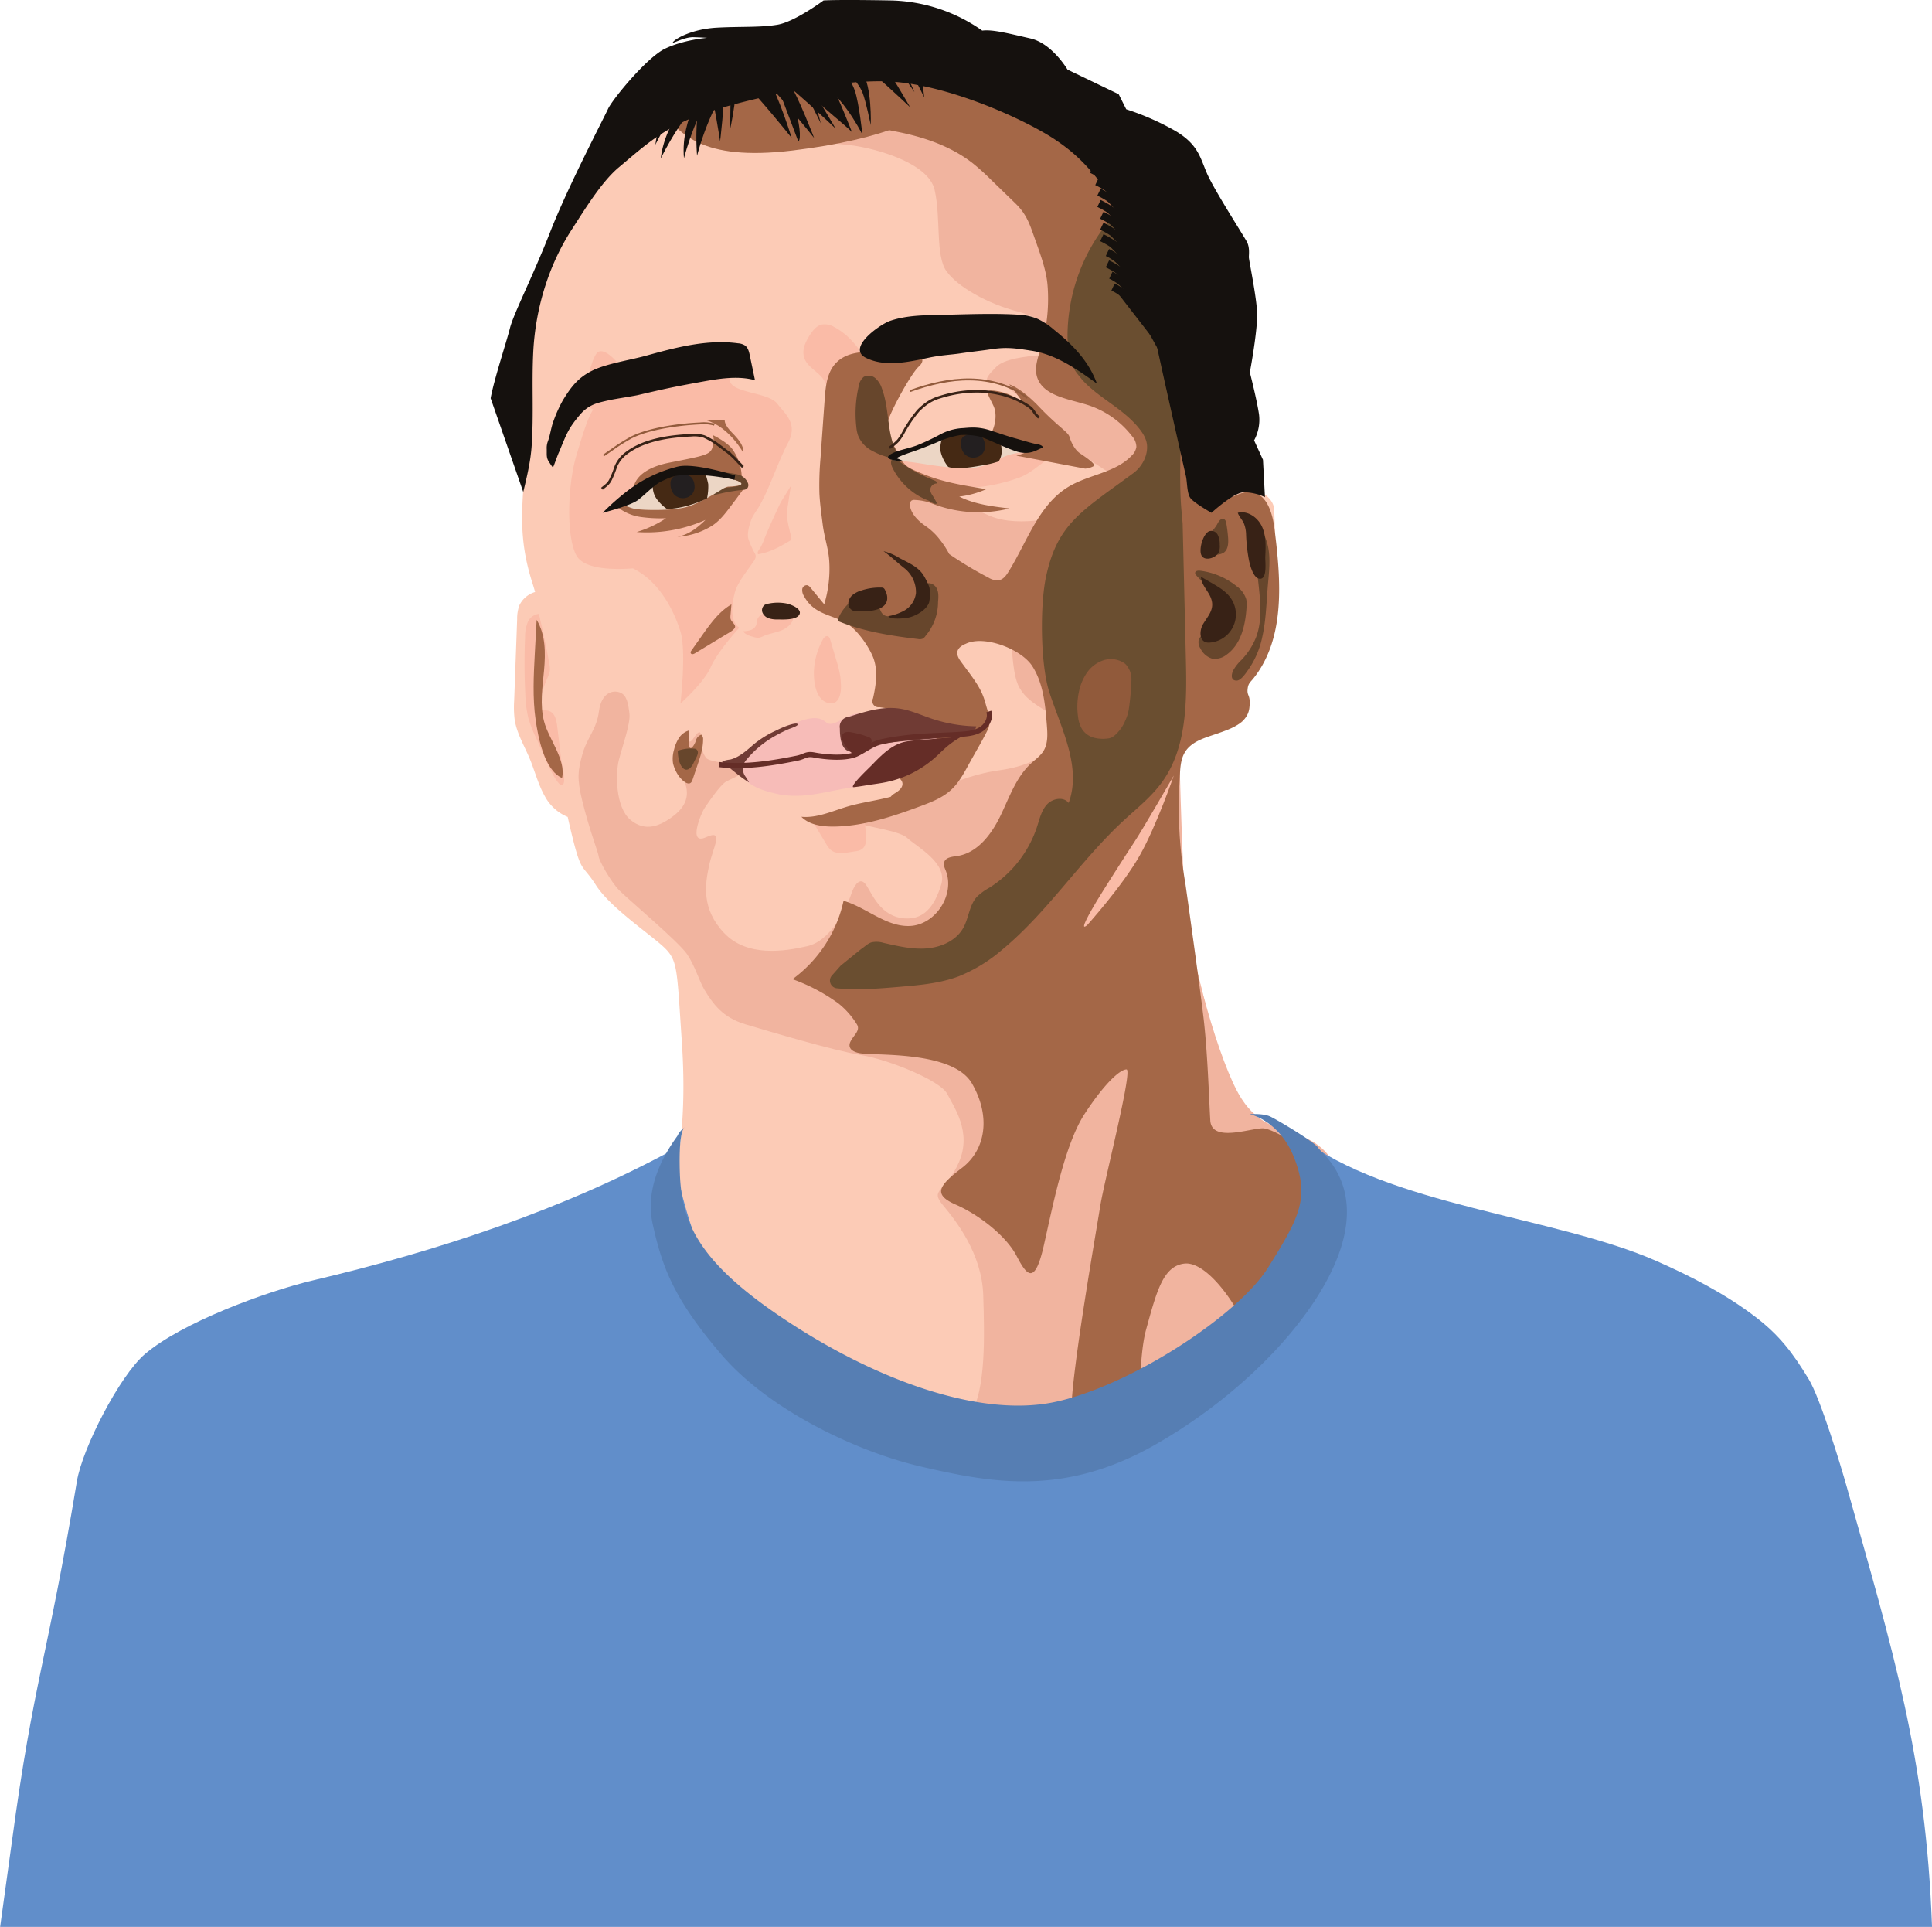 <svg xmlns="http://www.w3.org/2000/svg" viewBox="0 0 752.04 749.9"><defs><style>.cls-1{fill:#fccbb6;}.cls-2{fill:#fabba7;}.cls-3{fill:#f1b49f;}.cls-4{fill:#a46747;}.cls-5{fill:#6a4e30;}.cls-6{fill:#67462c;}.cls-7{fill:#382216;}.cls-8{fill:#915a3b;}.cls-9{fill:#f7bcb8;}.cls-10{fill:#703b34;}.cls-11{fill:#652d27;}.cls-12{fill:#ecd6c5;}.cls-13,.cls-18,.cls-19,.cls-20{fill:none;}.cls-14,.cls-17{fill:#15110e;}.cls-15{fill:#452914;}.cls-16{fill:#414042;}.cls-17{stroke:#15110e;stroke-width:3px;}.cls-17,.cls-18,.cls-19,.cls-20,.cls-21{stroke-miterlimit:10;}.cls-18{stroke:#652d27;stroke-width:2px;}.cls-19{stroke:#382216;}.cls-20{stroke:#915a3b;stroke-width:0.75px;}.cls-21{fill:#231f20;stroke:#231f20;}.cls-22{fill:#618eca;}.cls-23{fill:#567eb3;}</style></defs><g id="Layer_2" data-name="Layer 2"><path class="cls-1" d="M451.13,502.36c-4.59-4.08-11.23-3.83-17.36-11.23s-13.79-36.77-18.64-57.7-6.38-67.66-6.63-70,1.73-13.14,4.8-15.44,8.47-2.69,14.34-4,9.45-2.8,7.41-11.49-.26-6.89,4.85-14.8,5.11-9.45,6.38-14.81.26-40.09,0-44.17-5.36-7.92-11-8.43-10.21,4.09-14,5.11-7.66-5.62-8.42-17.62-4.6-79.4-14.81-94S372.75,112.74,343.9,101s-46.72-15.06-80.43-12c-32.71,3-58,19.91-69.7,28.34s-29.1,33.7-36,62.81-2.55,48-3.32,63.06-2.55,26.56,3.07,44.17c.39,1.22.75,2.43,1.09,3.63a9.86,9.86,0,0,0-6.13,5.19,15.36,15.36,0,0,0-.86,5.4q-.57,15.82-1.16,31.64a40,40,0,0,0,.18,7.34c.81,5.45,3.8,10.29,5.91,15.38,2,4.85,3.27,10,5.88,14.59a17.78,17.78,0,0,0,8.87,8c.16.73.33,1.49.51,2.27,4.86,20.94,4.6,15.06,10.47,24.26s22.73,20.17,27.32,25,4.28,8.95,6.13,36c3.25,47.61-7.47,65.8-7.47,65.8-6.13,13.6,15.89,46.79,30.45,59.3S295.9,630.28,361,625.68s103.14-82.21,104.42-94.21S455.73,506.45,451.13,502.36Z" transform="translate(49.68 -60.62)"/></g><g id="Layer_3" data-name="Layer 3"><path class="cls-2" d="M245.38,275.24a4.7,4.7,0,0,1,.62-1,18.3,18.3,0,0,0,1.75-3.65c1.64-4.15,3.52-8.2,5.4-12.25.33-.7.65-1.39,1-2.06s.66-1.14,1-1.69l3-4.84L257,257.34a28.1,28.1,0,0,0-.31,3c-.08,3.25,1,6.39,1.65,9.57a1.23,1.23,0,0,1,0,.66,1.12,1.12,0,0,1-.49.47c-5.39,3.25-8.5,4.6-12.45,5.28A1.32,1.32,0,0,1,245.38,275.24Z" transform="translate(49.68 -60.62)"/><path class="cls-3" d="M281.72,408.4c-2.1,6.29-8.17,18.38-17.1,20.43s-23.49,4.34-32.43-5.11-7.4-18.94-5.87-26.19,6.08-14.41-1.17-11.09-1.86-9.44-.62-11.26,6.13-9.19,8.52-10.44,4.89-2.2,5.36-2.87.29-3.64-2.87-3.93-8.52-1.05-9.95-2-3-5.93-2.59-8.33-.57-3-2.49,0-2.58,1.34-2.3-1.34-3.73.67-3.54,4.79.48,9.77,2.11,13.79,1.53,8.71-3.93,13-11.3,6.7-17.14,1.82-5.84-18-4.5-23.27,4.6-14.17,4.12-18.09-1-7.09-3.54-8.14c-2.93-1.2-7.38,0-8.33,7.27s-4.64,10.11-6.51,16.95c-1.63,6-2.15,9,0,17.81,2.77,11.39,6.22,20,6.41,21.73s4.69,9.77,7.95,13.12,23.36,20.2,26.52,25,4.73,10.5,6.61,13.6c3.41,5.65,7.08,10.91,16,13.59s34.14,10.18,45.12,12,30.9,10,33.45,15.06,9.7,14.81,4.6,26.56-11.49,10.46-6.39,16.59,15.32,18.9,15.83,35.24,1,36.25-4.85,46.46,7.66,24,41.87,12.77,38.81-10,62.3-30.38,38.3-36.77,39.83-53.11.47-28.08-10.08-35c-9.49-6.21-21.69-3.7-30.38-20.43-8.53-16.41-19.54-56.68-20.56-79.41s-2.81-70.21-2-106,3.06-84.76-12.51-120.51S368.53,100.23,327.43,100s-74.56,7.4-74.56,8.93,15.83,7.15,26,7.92,32.69,6.63,35.24,17.61.25,25.54,4.59,31.66,16.09,12.77,28.09,15.83,21.7,12.9,22.21,15.13-24.76.19-30.89,6.32-3.58,5.62,1,6.38,21.19,17.11,25.79,22.47,22.21,14.3,22,16.85-10.46,8.94-15.57,10.47-24,6.89-35.74,1.79-31.66-14-34-12.26-7.92,11.75,1.53,23.75,39.2,30.51,40.22,33.57.7,14.63,3.19,20.56c3.32,7.91,13,10.11,16.29,14.7s-3,15.93-23.7,18.74S294,379,286.83,380.32s12.77,2.8,16.6,6.38,15.83,9.7,13.27,18.13-6.89,14.55-15.83,13-11.74-11.24-14-13.53S282.58,405.85,281.72,408.4Z" transform="translate(49.68 -60.62)"/><path class="cls-2" d="M243.58,261.19c-1.23,2-2.68,7-1.92,9.22a31.13,31.13,0,0,0,1.49,3.64c.76,1.92,1.91,2.45,1,4.27s-6.54,8.4-7.69,12.51c-1,3.72-2.49,11.2,1.63,14.08,0,0-8.43,9.19-11.11,15.32s-11.79,14.17-11.79,14.17,2.38-20.3,0-28c-2.11-6.79-7.46-19.13-18.5-24.58-9.45.71-19.18-.11-21.93-4.91-4.08-7.15-3.57-27.58,0-39.32,2.34-7.67,4-13.59,6.46-17.63-1.45-.69-3.34-1.94-3.27-3.69.27-5.87,2.94-17.75,5.37-18.77s5.61,2.43,6.76,3.58c1,1,6.19,5.25,8.46,8.54A99,99,0,0,1,217.2,205c13.78-2,25-3.07,25-3.07s-10.22,4.6-7.15,8.17,14.81,3.58,17.87,7.66,8.17,7.66,4.09,15.32-8.14,20.65-12.65,26.87Z" transform="translate(49.68 -60.62)"/><path class="cls-2" d="M159.31,348.44a50,50,0,0,1-3.31-8.31,45.83,45.83,0,0,1-1.21-9.56q-.54-11-.08-22.06a15,15,0,0,1,1-5.66,5.33,5.33,0,0,1,4.36-3.33q2.34,9.68,4.09,19.49a9.65,9.65,0,0,1,.21,2.51,10.21,10.21,0,0,1-1,3,58.49,58.49,0,0,0-3.73,12.13c1.47.63,3.25.14,4.71.79,2,.91,2.58,3.5,2.85,5.72l1.52,12.56c.21,1.77,2.15,9.41.6,10.33C166.86,367.5,160.43,350.69,159.31,348.44Z" transform="translate(49.68 -60.62)"/><path class="cls-2" d="M254.12,306.1c-2.2.79-4.56,1.15-6.7,2.1a6.72,6.72,0,0,1-1.55.57,5.29,5.29,0,0,1-2.32-.29c-1.5-.42-3.12-.93-4-2.21a9.73,9.73,0,0,0,3.08-.49,3.37,3.37,0,0,0,2.12-2.14c.12-.46.1-.93.19-1.39.41-2.09,2.69-3.17,4.72-3.8s4.42-1.15,6.48-.37C261.87,300.25,258,304.71,254.12,306.1Z" transform="translate(49.68 -60.62)"/><path class="cls-2" d="M267.15,321.64a28.1,28.1,0,0,1,3.45-12.11c.42-.77,1.19-1.63,2-1.3.52.21.74.82.9,1.36L276,318a41.4,41.4,0,0,1,1.36,5.59c.17,1.16.23,2.32.3,3.49.2,3.44-.82,8.68-5.52,6.95C267.71,332.4,267,325.6,267.15,321.64Z" transform="translate(49.68 -60.62)"/><path class="cls-2" d="M270.46,207.73c-2.25-2.78-6-4.49-7.09-7.89-1-3,.47-6.15,2.14-8.77,1.17-1.83,2.65-3.71,4.77-4.16a7.13,7.13,0,0,1,4.5.82,26.75,26.75,0,0,1,8.08,6.57c1.34,1.5,2.68,3.19,2.86,5.2a7.48,7.48,0,0,1-1.2,4.36,22.74,22.74,0,0,1-7.48,7.25c-1,.68-2.88,2.47-4,1.53-.55-.48-.85-2-1.2-2.66A13.58,13.58,0,0,0,270.46,207.73Z" transform="translate(49.68 -60.62)"/><path class="cls-2" d="M273.49,391.2a11.11,11.11,0,0,1-1.67-2.29l-4.65-7.76a1.43,1.43,0,0,1-.28-.86c.08-.55.74-.79,1.3-.9l8.48-1.78a44.88,44.88,0,0,1,8-1.19,2,2,0,0,1,1.56.44,2,2,0,0,1,.37,1.06c.36,2.55.63,5.1.79,7.67.18,3,0,5.78-3.84,6.29C280.36,392.29,276,393.57,273.49,391.2Z" transform="translate(49.68 -60.62)"/><path class="cls-2" d="M301.92,237.8c15.58.35,31.13-1.24,46.67-2.54a23.75,23.75,0,0,1,4.46-.09,12.15,12.15,0,0,1,6.8,3c-4.52,2.79-8.12,6.68-13.14,8.45a69.16,69.16,0,0,1-15.13,3.53c-5.64.6-12.18-.63-17.83-1.11a15.59,15.59,0,0,1-5.49-1.25,26.13,26.13,0,0,1-3.3-2.13,32.19,32.19,0,0,0-4-2.31,7.7,7.7,0,0,1-2.57-1.38C296.17,239.34,299.77,237.75,301.92,237.8Z" transform="translate(49.68 -60.62)"/></g><g id="Layer_4" data-name="Layer 4"><path class="cls-4" d="M239,248.32s-9.45-3.32-14.55-3.83-7.66-1.28-14,0-13.54,6.38-13.54,6.38-.25-7.4,14-10.21,16.08-3.06,16.85-6.38,0-4.34,0-4.34,5.94,2.79,7.91,5.87A19.55,19.55,0,0,1,239,248.32Z" transform="translate(49.68 -60.62)"/><path class="cls-4" d="M239.71,236.92s-5.49-10.21-14.55-12.76h7.27s-.25.89,1.28,3.06S240,232.71,239.71,236.92Z" transform="translate(49.68 -60.62)"/><path class="cls-4" d="M158.83,340.9c-1.25-8.68-.79-17.51-.32-26.28l.69-12.78c3.5,5.72,3.5,12.87,2.9,19.55s-1.7,13.51,0,20c1.73,6.77,8.62,14.94,7,22C162.25,360.46,159.77,347.46,158.83,340.9Z" transform="translate(49.68 -60.62)"/><path class="cls-4" d="M214.06,361.9a14.55,14.55,0,0,1-1.75-4.15,12.1,12.1,0,0,1,.37-5.31,14.53,14.53,0,0,1,1.93-4.63,7.07,7.07,0,0,1,4-2.94,48,48,0,0,0-.1,5.75c0,.48.19,1.1.67,1.12a.83.83,0,0,0,.54-.24,6.69,6.69,0,0,0,1.5-2.76,3.27,3.27,0,0,1,2.09-2.21,2.29,2.29,0,0,1,.69,1.91c0,3.41-1.08,6.71-2.19,9.93l-2,5.94C218.6,367.63,214.83,363.32,214.06,361.9Z" transform="translate(49.68 -60.62)"/><path class="cls-4" d="M477.69,564.66c-5.62,20.94-39.32,19.91-43.41,10.72s-14.81-24-23-23-10.72,10.73-14.8,25.54,0,38.29-11.24,46.46-18.38,1-17.87-15.83,9.7-68.93,11.23-78.63,12.77-53.11,10.21-53.11-8.68,5.62-16.33,17.36-12.26,35.24-15.83,51.07S350,557,346,549.34s-14.44-15.89-23.63-19.91-6.51-7.47,2.49-14.37,11.3-19.72,3.83-32.74-38.37-10.72-43.92-11.87-3.32-4.6-3.32-4.6c1.06-2.28,4-4.23,2.36-6.67a31.39,31.39,0,0,0-7-7.95,70.12,70.12,0,0,0-18-9.54,51.28,51.28,0,0,0,19.87-30.52c8.92,2.61,16.51,10.19,25.8,9.81,10-.41,17.66-12.18,14-21.48-.43-1.08-1-2.24-.63-3.35.58-1.87,3.05-2.1,5-2.38,7.86-1.14,13.33-8.35,16.81-15.49s6.05-15,11.87-20.45c1.74-1.61,3.77-3,5-5,1.76-2.9,1.55-6.54,1.29-9.92-.62-8-1.36-16.3-5.64-23s-18.81-12.28-26-8.72a6.93,6.93,0,0,0-2.3,1.43c-1.06,1.13-1.46,2.49,0,4.79.38.6,3.48,4.75,3.77,5.14,3.47,4.71,5.17,7.64,6.29,11.83.87,3.23,2.46,7,.88,10.21-2.32,4.68-5.06,9.21-7.57,13.8-1.89,3.46-3.83,7-6.73,9.64-3.33,3.07-7.67,4.76-11.92,6.34-11,4.08-22.3,7.86-34,7.93-4.42,0-9.23-.66-12.34-3.81,6.16.57,12.05-2.24,18-4,5.49-1.6,11.21-2.3,16.74-3.76.33-.37.61-.67.67-.72.86-.66,1.85-1.13,2.65-1.86,1.6-1.44,1.84-3.24.09-4.62-.77-.61-4.14,1-3.38.1a68.68,68.68,0,0,0,5.87-7.82c1.15-2.35,2.12-4.94,1.78-7.64-.4-3.15-2.91-5.57-5.27-7.7l-4.22-3.82c.28-.11.57-.21.85-.3l-3.41-.52a2.37,2.37,0,0,1-2.48-3.43c1.24-5.51,2.06-11.48-.24-16.63-2.12-4.71-6.84-11.37-11.76-13.56-5.92-2.63-11.48-3.28-14.88-9.62a4.24,4.24,0,0,1-.67-2.68,1.77,1.77,0,0,1,2-1.53,2.65,2.65,0,0,1,1.27,1l5.28,6.41a47.74,47.74,0,0,0,1.94-17.1c-.36-4.88-1.85-8.63-2.53-14-.5-4-1.07-7.94-1.27-11.94a120.19,120.19,0,0,1,.44-14.07q.79-11.32,1.6-22.64c.36-5,.88-10.37,4.26-14,4.76-5.17,13-4.75,19.88-4.22a2.8,2.8,0,0,1,2.15,1.18c.71,1.07.94.1,1.93-.15,7.95-2,12.19,1.06,8.41,4.43-3.07,2.73-12.71,20.11-12.71,24,0,4.31,4.36,7.15,5,11.41.14.84,1.5,1.65,2,2.3a8.47,8.47,0,0,0,2.57,2c10.53,4.95,17.37,6,29.41,8a36.54,36.54,0,0,1-10.51,2.88c6,3,12.86,3.84,19.54,4.62a49.61,49.61,0,0,1-30.36-2,20.69,20.69,0,0,0-6.47-1.3,2.06,2.06,0,0,0-1.34.27,2.16,2.16,0,0,0-.54,2.17c.62,3.29,3.37,5.83,6,7.68a23.9,23.9,0,0,1,5.64,5.35,35.53,35.53,0,0,1,3.64,5.6,145,145,0,0,0,15.28,9.17,6.45,6.45,0,0,0,4.08,1c1.67-.33,2.8-1.86,3.7-3.31,7.25-11.64,11.7-26.14,23.48-33.15,7.88-4.7,18.21-5.38,24.49-12.08a5.87,5.87,0,0,0,1.8-3.34,6.43,6.43,0,0,0-1.74-4.25,35.39,35.39,0,0,0-17.52-12.17c-7.57-2.34-17.62-3.6-19.53-11.29-.87-3.5.49-7.12,1.55-10.57a66.5,66.5,0,0,0,2.66-24.65c-.48-6-3-12.64-5-18.27s-3.13-9.35-7.63-13.7l-9.36-9.07a91.36,91.36,0,0,0-6.93-6.27c-8.61-6.82-19.37-10.43-30.16-12.51-3.64-.7-7.84-1.6-9.54-4.89-1.87-3.62.47-8.08,3.54-10.75,6-5.21,14.62-6.56,22.49-5.41s15.21,4.51,22.44,7.83l28.1,12.93c7.21,3.32,14.59,6.76,20.15,12.41,4.74,4.81,7.95,11.63,7.31,18.22a84,84,0,0,1,19.9,40.36,51.29,51.29,0,0,1,.95,12.72c-.33,5.18-1.75,10.23-2.31,15.39-1.61,14.78,6.72,33.22,18,43.39,2.44-1.1,4.92-2.19,7.47-1.87,6,.76,8.18,8.28,8.93,14.32,2.48,19.91,4.34,42.22-8.06,58-1.34,1.7-2.12,2-2.39,4.15-.41,3.13,1.27,2.1.67,7.46-.42,3.77-3.14,6.43-8.46,8.56s-9.61,3-12.95,5.11c-5.75,3.64-5.42,8.77-5.8,15.56a172.24,172.24,0,0,0,2.3,39.21s5.6,39.57,7.13,52.85,2.05,30.63,2.56,39.31,15.32,3.07,20.42,3.07,24,12.76,37.79,25S483.3,543.72,477.69,564.66Z" transform="translate(49.68 -60.62)"/><path class="cls-4" d="M208.58,105.6c7.15,6.12,13.69,18,50.25,13.59s54.94-13.59,59.54-21.25,1.53-13.28-7.66-13.28-51.59-1-71,5.62S208.58,105.6,208.58,105.6Z" transform="translate(49.68 -60.62)"/><path class="cls-4" d="M372.73,243l-26.79-5.06s7.91-1.84,3.32-4.13-14.55-3.83-13.79-3.83,3.83-6.64,1.53-11.49-4.08-6.64,1.79-5.62a22.38,22.38,0,0,1,10,4.72s-5.17-7.08-5.61-7.34,4.4,1.09,11.68,8.75,11.17,9.69,11.74,11.58,1.92,5,4.15,6.48,6.32,4.28,5.36,4.92A8.37,8.37,0,0,1,372.73,243Z" transform="translate(49.68 -60.62)"/><path class="cls-4" d="M232.61,307.72l-11.76,7.13c-.49.3-1.23.56-1.56.09s0-.92.28-1.31l4.23-6c3.18-4.46,6.49-9.06,11.23-11.81l-.35,4.14a5.55,5.55,0,0,0,0,1.41c.22,1.21,2.13,2.3,1.73,3.42S233.64,307.09,232.61,307.72Z" transform="translate(49.68 -60.62)"/><path class="cls-4" d="M235.93,256.07c-2.46,3.24-4.9,6.8-8.28,9.05A29,29,0,0,1,214,269.53c4.53-.91,7.82-3.54,10.93-6.58a55.94,55.94,0,0,1-26.79,4.72,42.28,42.28,0,0,0,11.44-5.37,55.34,55.34,0,0,1-9.89-.49,18.67,18.67,0,0,1-9-3.87c-.11-.09-.22-.19-.21-.33s.18-.28.34-.36c7.79-3.64,15.71-7.18,24.13-8.95a48.83,48.83,0,0,1,12.53-1.05,38.88,38.88,0,0,1,6.26.82c1,.22,2,.49,3,.81.74.24,2.54.55,3.06,1.14s.2.53-.25,1.16-.78,1.07-1.18,1.6C237.57,253.88,236.75,255,235.93,256.07Z" transform="translate(49.68 -60.62)"/></g><g id="Layer_5" data-name="Layer 5"><path class="cls-5" d="M368.08,203.36c.76,2,1.94,3,3.38,4.94,6.31,7,15,10.76,21.32,17.94,1.87,2.14,3.66,4.57,4,7.39.44,4.21-1.88,8.6-5.29,11.11-20.11,14.81-29.59,19.65-34,40.34-2.39,11.16-2.21,34.23,1.34,45.08,4.62,14.12,12.59,29,7.47,42.95-1.94-2.55-6.22-1.8-8.4.54s-2.91,5.63-3.89,8.67a44.55,44.55,0,0,1-18.52,23.74,22.36,22.36,0,0,0-4.94,3.6c-2.94,3.25-3.1,8.14-5.23,12-2.75,5-8.58,7.59-14.25,8.05s-11.29-.91-16.84-2.15a9,9,0,0,0-4.79-.17c-1.5.51-2.66,1.8-3.94,2.59l-7.93,6.43-3.36,3.78a3,3,0,0,0,2,5.06c8.09.77,16.33.09,24.46-.6,7.74-.66,15.6-1.34,22.86-4.08a60.64,60.64,0,0,0,16.91-10.37c17.72-14.65,30.31-34.58,47.2-50.19,5.21-4.82,10.87-9.27,15-15,9.69-13.37,9.68-31.21,9.29-47.72l-1.26-52.91-.31-3.57c-2-18.95,1.53-46.75-.74-65.68s-9.12-38.46-24.15-50.2a1.72,1.72,0,0,0-1.15-.5,1.78,1.78,0,0,0-1.11.74,71.1,71.1,0,0,0-17.32,44.12c-.15,4.8.23,9.73,2.19,14.11" transform="translate(49.68 -60.62)"/><path class="cls-6" d="M237.52,249.73c-1.72.48-3.54.44-5.29.8a5.65,5.65,0,0,0-4.26,2.88,69.73,69.73,0,0,1,11.55-2.15,2.69,2.69,0,0,0,1.56-.47,2,2,0,0,0,.38-2.16,5.63,5.63,0,0,0-4.11-3.39c-.78-.21-6.25-1.25-6.54-.27-.39,1.32,4.76,2.22,5.39,2.38C237.35,247.63,240.38,248.94,237.52,249.73Z" transform="translate(49.68 -60.62)"/><path class="cls-6" d="M289.82,236.06a11.47,11.47,0,0,1-5.51-6,13.9,13.9,0,0,1-.65-3.19,46.94,46.94,0,0,1,.91-15.94,5.76,5.76,0,0,1,1.94-3.63,4,4,0,0,1,4.48.44,8.88,8.88,0,0,1,2.59,4c1.83,4.84,2.13,10.07,2.91,15.14a39.27,39.27,0,0,0,1.76,7.42c.48,1.31,2.81,5.13-.27,4.69A26.81,26.81,0,0,1,289.82,236.06Z" transform="translate(49.68 -60.62)"/><path class="cls-6" d="M297.7,242.59c-.48-1-.87-2.3-.16-3.18a1.1,1.1,0,0,1,.92-.45,1.68,1.68,0,0,1,.85.43A58.83,58.83,0,0,0,314,247.58c.55.22,1.22.61,1.11,1.19a2.54,2.54,0,0,0-2.66,2.78,4.7,4.7,0,0,0,.7,1.65,30.43,30.43,0,0,1,1.89,3.32c-.88.69-2.49-.78-3.39-1.12a26.39,26.39,0,0,1-4.23-2.09,26,26,0,0,1-6.86-6.16A24,24,0,0,1,297.7,242.59Z" transform="translate(49.68 -60.62)"/><path class="cls-6" d="M214.61,356.5a17.14,17.14,0,0,1-.45-3.19.7.7,0,0,1,.08-.43.68.68,0,0,1,.38-.23,14.71,14.71,0,0,1,5.89-.68,2,2,0,0,1,.72.16,1.52,1.52,0,0,1,.74,1.49,4.52,4.52,0,0,1-.55,1.66l-1,2a7.64,7.64,0,0,1-1.23,2C216.9,361.66,215.14,358.72,214.61,356.5Z" transform="translate(49.68 -60.62)"/><path class="cls-6" d="M415.94,284.48a1.37,1.37,0,0,1-.41-.87c0-.8,1.12-1,1.92-.89a28.24,28.24,0,0,1,14.31,6.1,9.62,9.62,0,0,1,3.68,5.07,10.71,10.71,0,0,1,.11,2.94c-.4,6.94-2.12,14.55-7.79,18.58a7.22,7.22,0,0,1-5.66,1.52,7.52,7.52,0,0,1-4.48-3.92,4.39,4.39,0,0,1-.62-3.67,6.85,6.85,0,0,1,1.95-2.18c1.95-1.81,3.06-4.33,4.12-6.77a12,12,0,0,0,1.24-4.26C424.46,290.92,418.83,288,415.94,284.48Z" transform="translate(49.68 -60.62)"/><path class="cls-6" d="M430.35,321.53a17.06,17.06,0,0,1,3.29-4.16,27.37,27.37,0,0,0,5.59-8.69c2.46-6.44,1.74-13.6,1-20.46l-1.32-12c-.48-4.35-1-8.82-3-12.72l.93.41-.21-2.12a19.23,19.23,0,0,1,6.71,9.4c1.79,5.51,1,11.48.5,17.25-.57,6.8-.7,13.68-2.23,20.33a34.24,34.24,0,0,1-5.39,12.48c-.89,1.23-2.76,4.19-4.51,4.24C429.41,325.52,429.52,323.31,430.35,321.53Z" transform="translate(49.68 -60.62)"/><path class="cls-6" d="M420.47,268.68a12.7,12.7,0,0,0,3.67-4.08,5.8,5.8,0,0,1,1.08-1.59,1.49,1.49,0,0,1,1.78-.22,2.15,2.15,0,0,1,.64,1.37,56.54,56.54,0,0,1,.73,5.79c.15,2.1,0,4.58-1.73,5.78a6.15,6.15,0,0,1-3.82.73c-.89,0-1.93-.19-2.36-1a2.64,2.64,0,0,1-.23-1.31c0-1.47.23-4,.24-5.5" transform="translate(49.68 -60.62)"/><path class="cls-6" d="M307.66,309.31a3.16,3.16,0,0,0,1.83-.14,3.24,3.24,0,0,0,1.14-1.13,20.35,20.35,0,0,0,4.83-13.15c.16-1.79.3-3.7-.52-5.3s-3-2.63-4.5-1.59c-1.64,1.15-1.22,3.63-1.68,5.59a7.57,7.57,0,0,1-3.94,4.67,22.8,22.8,0,0,1-6,1.9c-3.5.76-5.17.28-6.15-3-.8-2.68-2.22-4.83-5.5-5-4.26-.25-10.12,6.31-10.75,10.11C286,306.3,297.35,308.1,307.66,309.31Z" transform="translate(49.68 -60.62)"/></g><g id="Layer_10" data-name="Layer 10"><path class="cls-7" d="M283.7,298.48a4.56,4.56,0,0,1-1.42-.25,3.07,3.07,0,0,1-1.74-3.05,4.67,4.67,0,0,1,1.83-3.16,10.26,10.26,0,0,1,3.35-1.64,22.49,22.49,0,0,1,7.72-1.09,1.66,1.66,0,0,1,.74.14,1.69,1.69,0,0,1,.64.8,7.63,7.63,0,0,1,.79,2.2C296.61,298.62,287.6,298.73,283.7,298.48Z" transform="translate(49.68 -60.62)"/><path class="cls-7" d="M302.21,298.3a9.12,9.12,0,0,0,4.65-6.84,11.9,11.9,0,0,0-4.32-9.57c-2.73-2.09-5.48-4.8-8.3-6.76a21.82,21.82,0,0,1,6.25,2.68c3.73,2,7.46,3.45,9.55,7.08.58,1,2,3.63,2.13,4.79A16.23,16.23,0,0,1,312,295c-.91,2.87-5,5.33-8.21,6-1.24.25-7,.87-7.69-.59A20.09,20.09,0,0,0,302.21,298.3Z" transform="translate(49.68 -60.62)"/><path class="cls-7" d="M252.85,301.69a10,10,0,0,1-3.31-.46,4,4,0,0,1-2.41-2.19,2.57,2.57,0,0,1,.81-3,4,4,0,0,1,1.59-.52,17.8,17.8,0,0,1,7.16,0c1.58.38,6.24,2.14,4.67,4.46C260,302,255,301.7,252.85,301.69Z" transform="translate(49.68 -60.62)"/><path class="cls-7" d="M436.48,278.63a66.32,66.32,0,0,1-1.12-10.06,12.28,12.28,0,0,0-.9-4.38c-.67-1.4-1.84-2.56-2.33-4,3.81-1,7.81,1.8,9.44,5.4s1.46,7.71,1.27,11.66c-.09,1.93.86,8.57-2,8.63C438.19,285.9,436.89,280.55,436.48,278.63Z" transform="translate(49.68 -60.62)"/><path class="cls-7" d="M421.71,293.44c-1.07-2.92-3.84-5.25-3.91-8.36l4.13,2.39c2.76,1.6,5.61,3.27,7.44,5.88a11,11,0,0,1-8.19,17.34c-4.19.32-4.16-4.53-2.53-7.24C420.63,300.17,423.26,297.65,421.71,293.44Z" transform="translate(49.68 -60.62)"/><path class="cls-7" d="M424.67,275.67a6.05,6.05,0,0,0,.43-3.08,8.14,8.14,0,0,0-.8-3.89,2.79,2.79,0,0,0-3.4-1.31c-2.35,1.19-3.9,6.82-3,9.15C419,279.26,423.5,277.86,424.67,275.67Z" transform="translate(49.68 -60.62)"/></g><g id="Layer_12" data-name="Layer 12"><path class="cls-8" d="M376.6,347.83a8.16,8.16,0,0,1-4.94-3.22,11.32,11.32,0,0,1-1.67-4.85,27.76,27.76,0,0,1,.3-9.87,19.93,19.93,0,0,1,3.14-7.49,12.69,12.69,0,0,1,6.42-4.82,9.38,9.38,0,0,1,7.85.95,4.41,4.41,0,0,1,1,.84,9.76,9.76,0,0,1,1.42,2.31,9.43,9.43,0,0,1,.59,4.2,102.3,102.3,0,0,1-1,10.8,16.88,16.88,0,0,1-1.39,4.41,15.19,15.19,0,0,1-2.05,3.56c-1,1.2-2.46,2.94-4.14,3.28A14.19,14.19,0,0,1,376.6,347.83Z" transform="translate(49.68 -60.62)"/></g><g id="lips_2" data-name="lips 2"><path class="cls-9" d="M248.06,347.43c4.25-2.88,9.13-4.69,14-6.27,3-1,6.47-1.8,9.07,0a6.4,6.4,0,0,0,1.8,1.11,3.81,3.81,0,0,0,2.15-.25c2.26-.73,5-2.75,7.27-3.38,5.89-1.62,11.68-.21,17.66,1.07a114.28,114.28,0,0,1,17.41,5.7,163.42,163.42,0,0,1-15.14,14,31.76,31.76,0,0,1-6.75,4.8c-3.34,1.59-7.1,2-10.76,2.46q-5.87.78-11.66,2c-7.06,1.44-13.61,2.42-20.64.85-4.25-1-8.91-2.31-11.93-5.44-1.1-1.14-3.68-3.65-3.79-5.32s3.43-4.38,4.55-5.52A44.6,44.6,0,0,1,248.06,347.43Z" transform="translate(49.68 -60.62)"/></g><g id="lips"><path class="cls-10" d="M277.24,344.1a3.85,3.85,0,0,1,3.52-4.52c6.37-2.06,13-4.15,19.62-3.21,4.35.62,8.39,2.51,12.55,3.91a58.15,58.15,0,0,0,17.39,3c-.33,2.39-3.28,3.25-5.66,3.58-10.14,1.4-20.35,1.69-30.49,3.1-2.5.35-4.91,1.48-7.44,2.17-1.4.37-3.42,1.17-4.85,1.08C277.6,353,277.24,347.36,277.24,344.1Z" transform="translate(49.68 -60.62)"/><path class="cls-11" d="M282.21,353.94a12.89,12.89,0,0,1-3.94-5.26A2.8,2.8,0,0,1,278,347a2.11,2.11,0,0,1,1.63-1.44,5.56,5.56,0,0,1,2.26.08,35.79,35.79,0,0,1,6.35,1.76,2.43,2.43,0,0,1,1.11.67,1.79,1.79,0,0,1-.31,2.26,6.48,6.48,0,0,1-2.13,1.24,17.71,17.71,0,0,0-3.48,2.06" transform="translate(49.68 -60.62)"/><path class="cls-10" d="M243.68,350.32c-2.61,2.3-5.81,5.17-9.22,5.91a10.24,10.24,0,0,0-3.08.76c2.63,2.2,7.53,6.41,10.51,8.11a26.7,26.7,0,0,0-1.67-2.67,5.2,5.2,0,0,1,.54-6,39.39,39.39,0,0,1,12-9.81,47.09,47.09,0,0,1,4.79-2.33c.51-.21,4.33-1.43,3.07-2-.69-.33-3.13.49-3.88.75a38.46,38.46,0,0,0-4.22,1.84A38.92,38.92,0,0,0,243.68,350.32Z" transform="translate(49.68 -60.62)"/></g><g id="Layer_8" data-name="Layer 8"><path class="cls-11" d="M289.78,358.27c3.56-3.71,7.38-7.57,12.35-8.86a28.22,28.22,0,0,1,4.67-.65l17.86-1.49a33.9,33.9,0,0,0-5.84,4c-1.61,1.38-3.08,2.9-4.67,4.3A41.31,41.31,0,0,1,295.3,365c-2.06.43-4.16.7-6.25,1-1.25.2-6.51,1.11-6.67.94C281.5,366.11,288.52,359.58,289.78,358.27Z" transform="translate(49.68 -60.62)"/></g><g id="Layer_18" data-name="Layer 18"><path class="cls-2" d="M373.51,420.66s13.79-15.32,20.43-27.06,13.28-31.15,13.28-31.15-12.4,21.48-15.45,26c-2.67,4-12.51,19.4-14.55,22.85S369.94,423.6,373.51,420.66Z" transform="translate(49.68 -60.62)"/></g><g id="eye_whites" data-name="eye whites"><path class="cls-12" d="M186.81,258.66s1.19-.61,2.67-1.44a27.53,27.53,0,0,0,5.37-3.54c1.35-1.53,10-7.85,16.28-8.62s10.49-1.74,23.25,1.77c10.5,2.89-.55,3.16-.68,3.18a4.11,4.11,0,0,0-.88.28,5.72,5.72,0,0,0-1,.47c-2,1.26-9.64,6-14.52,7.23-5.65,1.44-16.47,1.24-19.82.67S193.8,256.07,186.81,258.66Z" transform="translate(49.68 -60.62)"/><path class="cls-12" d="M297.17,238.87s.13-1.09,3.45-2,12.89-4,15.06-5.58,6.52-4.34,8.94-4.08a92.76,92.76,0,0,1,12.26,2.68c3.59,1.07,14,4.34,16.46,4.59s-1.53,1.72-6.76,2.39a22.64,22.64,0,0,0-9.19,3.48,32.51,32.51,0,0,1-9.45,2.56c-4.34.25-13.66-1-18.38-1.79s-11-1.4-11.75-1.53A.67.67,0,0,1,297.17,238.87Z" transform="translate(49.68 -60.62)"/><path class="cls-13" d="M449.6,201.09" transform="translate(49.68 -60.62)"/></g><g id="Layer_14" data-name="Layer 14"><path class="cls-14" d="M311.73,199.85c5.08-1.08,8.67-1.14,12.36-1.7,3.52-.54,8.62-1.09,12.15-1.63,6.08-.92,9.58-.33,15.66.6,9.46,1.45,17.63,7.2,25.4,12.78-3.16-8.73-9.43-15.13-16.68-20.94a27.54,27.54,0,0,0-6.54-4.31,22.32,22.32,0,0,0-6.48-1.51c-10.73-.73-22.56-.13-33.31.07-5.88.11-11.85.37-17.42,2.25-4,1.35-17.11,10.59-9.53,14.39C294.74,203.56,303.81,201.54,311.73,199.85Z" transform="translate(49.68 -60.62)"/><path class="cls-14" d="M165.56,242.57a12.58,12.58,0,0,1-1.17-1.63c-1.54-2.07-1.2-3-1.26-5.58a7.38,7.38,0,0,1,.41-2.88c1-2.59,1.27-5.6,2.3-8.19a52.36,52.36,0,0,1,3.55-7.85c3.23-5.28,5.94-8.85,11.49-11.59s14.81-4.12,20.78-5.77c11.77-3.25,23.94-6.5,36-4.85a5.67,5.67,0,0,1,2.65.84c1.21.88,1.59,2.48,1.89,3.94l2,9.57c-6.78-1.83-14-.6-20.88.64-10.95,2-13.8,2.61-24.64,5.14-1.55.36-8.8,1.49-10.62,1.88-1,.21-3.87.82-5.33,1.31a13.93,13.93,0,0,0-6.48,4.27c-4.62,5.43-5.23,7.25-8.27,14.63C167.67,236.87,165.92,241.92,165.56,242.57Z" transform="translate(49.68 -60.62)"/></g><g id="Layer_15" data-name="Layer 15"><path class="cls-15" d="M317.21,231a10.68,10.68,0,0,0-.87,4.79,14.78,14.78,0,0,0,3.07,6.51s2.2,1.15,9.76,0c1.45-.22,2.7-.43,3.78-.63a35.45,35.45,0,0,0,6.09-1.48,7.25,7.25,0,0,0,1.14-4.79c-.22-3.07-.76-6-.76-6s-9.1-2.49-12.26-1.72S317.21,231,317.21,231Z" transform="translate(49.68 -60.62)"/><path class="cls-15" d="M204.42,250a8.25,8.25,0,0,0,2.2,5.64,15.62,15.62,0,0,0,3.35,3.07,34.47,34.47,0,0,0,6.9-1,47.57,47.57,0,0,0,8.65-3.11A21.11,21.11,0,0,0,226,249a28.3,28.3,0,0,0-1.49-5s-6.22-1.44-10,0a82.54,82.54,0,0,0-10.16,5.46Z" transform="translate(49.68 -60.62)"/><path class="cls-16" d="M351,250" transform="translate(49.68 -60.62)"/><path class="cls-16" d="M315.48,239.79" transform="translate(49.68 -60.62)"/></g><g id="hair"><path class="cls-14" d="M154,252.09c1.42-5.93,2.86-11.89,3.27-18,.84-12.27,0-24,.61-36.35.81-16.6,5.82-33.62,14.93-47.68,4.81-7.42,11.6-18.66,18.39-24.32,9.5-7.92,16.4-14.62,30.89-20.17,11.93-4.58,49.74-14,73.13-13.28s54,14.87,65.51,22.47S377.3,129.6,387.05,143c3.18,4.38,8.93,29.62,11.23,41.23s13.15,59.49,13.66,61.66.38,6.51,1.66,8.43,8.3,5.87,8.3,5.87,8.55-7.91,12.64-8a19.73,19.73,0,0,1,8.17,1.91l-.77-14.55L438.49,232a16.77,16.77,0,0,0,1.92-10c-.77-5.49-3.58-16.47-3.58-16.47s3.19-16.85,2.81-23.61-3.19-20.05-3.19-21.2.38-3.83-.77-6-12.89-20.42-15.57-26.68-3.45-11.23-12.26-16.46a101.57,101.57,0,0,0-19.14-8.43l-2.94-5.87-19.92-9.58s-6-10.21-14.42-12.12S336.75,72,332.66,72.53a64.08,64.08,0,0,0-35.61-11.74c-21.2-.39-26.17,0-26.17,0s-11.14,8.3-17.91,9.44-14.14.64-23.58,1.15-15.83,4.09-17,5.49,4-1.91,7.91-1.78,5.24.25,5.24.25-9.19.77-16.34,4.21S188.66,99.34,187,103s-15.57,30.13-22.46,47.75-14.3,31.91-15.71,37.53-6.12,19.66-7.53,27.32Z" transform="translate(49.68 -60.62)"/><path class="cls-17" d="M383.57,172.33c3.19,1.5,4.73,3.14,7.06,5.17,5.05,4.41,10.42,16.88,14.29,22.35" transform="translate(49.68 -60.62)"/><path class="cls-17" d="M381.39,163.3a36.9,36.9,0,0,1,8.42,5.58c5.05,4.4,9.8,12.45,13.67,17.92" transform="translate(49.68 -60.62)"/><path class="cls-17" d="M379.21,153.12a37.23,37.23,0,0,1,8.42,5.58c5.05,4.41,9.8,12.45,13.67,17.93" transform="translate(49.68 -60.62)"/><path class="cls-17" d="M379.21,148.65a37.23,37.23,0,0,1,8.42,5.58c5.05,4.41,9.8,12.45,13.67,17.93" transform="translate(49.68 -60.62)"/><path class="cls-17" d="M379.21,144.38a37.23,37.23,0,0,1,8.42,5.58c5.05,4.41,9.8,12.45,13.67,17.93" transform="translate(49.68 -60.62)"/><path class="cls-17" d="M378.11,139.79a37.53,37.53,0,0,1,8.43,5.58c5,4.41,9.79,12.45,13.66,17.93" transform="translate(49.68 -60.62)"/><path class="cls-17" d="M378.11,135.39a37.19,37.19,0,0,1,8.43,5.58c5,4.4,9.79,12.44,13.66,17.92" transform="translate(49.68 -60.62)"/><path class="cls-17" d="M377.3,131.29a37.3,37.3,0,0,1,8.43,5.58c5,4.41,9.79,12.45,13.66,17.93" transform="translate(49.68 -60.62)"/><path class="cls-17" d="M375.24,126.51a36.9,36.9,0,0,1,8.42,5.58c5.06,4.4,9.8,12.44,13.67,17.92" transform="translate(49.68 -60.62)"/><path class="cls-17" d="M382.73,167.7c3.19,1.5,4.73,3.14,7.06,5.17,5.06,4.41,9,11.73,12.85,17.2" transform="translate(49.68 -60.62)"/><path class="cls-17" d="M381.39,158.89c3.19,1.5,4.73,3.14,7.06,5.17,5.05,4.41,9,11.73,12.85,17.2" transform="translate(49.68 -60.62)"/><path class="cls-14" d="M257.58,86.84s3,3,9.88,5.25c9.3,3.1,17.79,19.32,18.56,20.94,0,0-1.28-12.23-2.94-17.1s-7.15-12.38-7.15-12.38,8.3,8.49,10.09,13c1.43,3.63,3.24,12.77,3.24,12.77s.59-15.38-3.5-20.84" transform="translate(49.68 -60.62)"/><path class="cls-14" d="M285.44,71.17s11.71,4.12,15.18,9.64,8.7,16.12,9.46,17.74c0,0-1.27-12.23-2.93-17.1S300,69.07,300,69.07s8.3,8.49,10.08,13c1.44,3.63,3.25,12.77,3.25,12.77s.58-15.38-3.5-20.84" transform="translate(49.68 -60.62)"/><path class="cls-14" d="M242,82.16s12.18,4.24,18.4,10.64,20,17.33,21.56,19.27c0,0-6-15.71-9.77-21.69S259,75.88,259,75.88,272.17,85,276,90.51c3.06,4.41,8.58,15.95,8.58,15.95S279.73,86.17,272.77,80" transform="translate(49.68 -60.62)"/><path class="cls-14" d="M261.08,115.71c2.47-2.06-2.92-25.56-11.81-31.2" transform="translate(49.68 -60.62)"/><path class="cls-14" d="M218.49,84.31s15.76,2.56,22,9,16.45,19,18,21c0,0-5-16.16-8.83-22.14s-14.14-14-14.14-14,13.2,9.12,17,14.63" transform="translate(49.68 -60.62)"/><path class="cls-14" d="M227.22,84.31s15.77,2.56,22,9,16.45,19,18,21c0,0-6-15.71-9.76-21.69S244.22,78,244.22,78s13.19,9.12,17,14.63c3.07,4.41,8.59,16,8.59,16S265,88.32,258,82.16" transform="translate(49.68 -60.62)"/><path class="cls-14" d="M260.25,77.22s16,.74,23.21,6.37,19.29,17,21.11,18.74c0,0-8.4-14.89-13.1-20.39s-15.36-12.87-15.36-12.87,14.51,7.54,19.16,12.57c3.73,4,11,14.83,11,14.83s-8-19.56-15.87-24.87" transform="translate(49.68 -60.62)"/><path class="cls-14" d="M215.33,80s9.38,6.37,11.13,13.36,3.87,20.24,4.16,22.26c0,0,1.78-14.67,1.47-20.66s-3.39-15.6-3.39-15.6,5.33,11.13,5.83,16.74c.4,4.49-.16,15.57-.16,15.57s4.17-18.18,1.85-25.17" transform="translate(49.68 -60.62)"/><path class="cls-14" d="M231.21,85.49s16,.75,23.21,6.38,19.29,17,21.11,18.73c0,0-8.4-14.89-13.1-20.38s-15.36-12.87-15.36-12.87,14.51,7.53,19.16,12.56c3.73,4,11,14.84,11,14.84s-8-19.56-15.87-24.88" transform="translate(49.68 -60.62)"/><path class="cls-14" d="M224.31,91.1a92.13,92.13,0,0,0-2.65,30.14s5.66-22.72,15.87-30.7" transform="translate(49.68 -60.62)"/><path class="cls-14" d="M225.56,92.78s-10.47,13.64-9,29.44c0,0,5.65-22.73,15.86-30.7" transform="translate(49.68 -60.62)"/><path class="cls-14" d="M222.45,94.68s-13.12,11.87-14.94,27.65c0,0,10.26-21.54,22-27.87" transform="translate(49.68 -60.62)"/><path class="cls-14" d="M220.38,89.29s-13.13,11.87-14.95,27.65c0,0,10.27-21.54,22-27.87" transform="translate(49.68 -60.62)"/></g><g id="Layer_16" data-name="Layer 16"><path class="cls-18" d="M230.17,358.16c10.15,1.16,20.42-.46,30.44-2.48,3-.61,3.49-1.83,6.52-1.26,4.84.92,12.81,1.6,17-.55,3.34-1.71,5.77-3.68,8.83-4.44a74,74,0,0,1,7.4-1.35c7.87-1.18,15.85-1.17,23.79-1.68,2.74-.18,5.6-.46,7.95-1.89s4-4.37,3.12-7" transform="translate(49.68 -60.62)"/><path class="cls-19" d="M296.52,234.89A17.33,17.33,0,0,0,300,232a21.45,21.45,0,0,0,2-3.09,52.65,52.65,0,0,1,5.72-8.42A22.86,22.86,0,0,1,312,217a17.51,17.51,0,0,1,4.4-1.89c11.23-3.55,24.16-3.11,34,3.41a7.79,7.79,0,0,1,1.67,1.35c.48.54.82,1.2,1.25,1.78a7.45,7.45,0,0,0,1.4,1.46" transform="translate(49.68 -60.62)"/><path class="cls-20" d="M304.53,212.82c7.49-2.7,15.36-4.63,23.32-4.54s16.06,2.31,22.34,7.22" transform="translate(49.68 -60.62)"/><path class="cls-19" d="M184.62,250.82c1.57-1.34,2.48-1.75,3.4-3.6a40.21,40.21,0,0,0,2-5,12.55,12.55,0,0,1,3.95-5.12c6.55-5.08,16-6.68,25.49-7.1a12.3,12.3,0,0,1,5,.53,30.28,30.28,0,0,1,5.44,3.24c1.4,1,2.18,1.69,3.58,2.69a25.74,25.74,0,0,1,3.51,3.26l2.51,2.63" transform="translate(49.68 -60.62)"/><path class="cls-20" d="M185.22,237.9l3.34-2.3a70.76,70.76,0,0,1,7.43-4.68c6.62-3.43,18.21-5.13,26.82-5.51a14.6,14.6,0,0,1,5.56.49" transform="translate(49.68 -60.62)"/><path class="cls-21" d="M326.12,236.92a5.75,5.75,0,0,1-1.27-3.83,2.81,2.81,0,0,1,.61-2,3.3,3.3,0,0,1,1.5-.73,8.7,8.7,0,0,1,2.68-.39,3.76,3.76,0,0,1,2.46,1,4.39,4.39,0,0,1,1.08,2.66,4,4,0,0,1-.79,3.16A4.26,4.26,0,0,1,326.12,236.92Z" transform="translate(49.68 -60.62)"/><path class="cls-21" d="M213.08,252.7a5.85,5.85,0,0,1-1.27-3.84,2.86,2.86,0,0,1,.62-2,3.21,3.21,0,0,1,1.49-.73,8.49,8.49,0,0,1,2.68-.39,3.67,3.67,0,0,1,2.46,1,4.34,4.34,0,0,1,1.08,2.66,4,4,0,0,1-.78,3.16A4.27,4.27,0,0,1,213.08,252.7Z" transform="translate(49.68 -60.62)"/></g><g id="Layer_13" data-name="Layer 13"><path class="cls-14" d="M302,240.14s-10.43-.36-3.79-3.36c2.54-1.15,5.51-1.55,9-2.82a86.77,86.77,0,0,0,9-4.22,20.77,20.77,0,0,1,8.42-2.48c2.39-.09,5.9-.87,11.17.86,2.7.88,7,2.36,9.58,3.06s6.92,2.06,8.71,2.32,2.82,1.23,1.47,1.61-4.38,2.92-9.71,1.15S334,231,331.1,230.41a26.73,26.73,0,0,0-7-.47,38.31,38.31,0,0,0-8.12,2.39c-1.72.83-8.46,3.45-10.82,4.21s-6.44,2.31-5.61,2.51A14.08,14.08,0,0,1,302,240.14Z" transform="translate(49.68 -60.62)"/><path class="cls-14" d="M236.46,245.64s-15.56-5-22.26-3.45a52.91,52.91,0,0,0-19.73,9.52,95.35,95.35,0,0,0-9.57,8.48s10.72-2.68,13.78-5,6.52-6.15,9.39-7.38,4.78-2.77,13.4-2.38a82.4,82.4,0,0,1,14.73,1.9Z" transform="translate(49.68 -60.62)"/></g><g id="Layer_17" data-name="Layer 17"><path class="cls-22" d="M213.81,516.4s20.3,121.79,119.49,100.73,145.15-62,132.9-96.13l-9.77-17.84c33.71,26.5,99.46,30.92,138.7,48.22,13.39,5.91,26.76,12.78,38.4,21.66,9.49,7.23,14.65,14.1,20.84,24.3,4.55,7.52,12.42,33.41,14.8,41.87,18,64,30.8,104.89,33.2,171.31h-752l4.6-33.31c8.45-62.92,13.79-70.85,25.28-140.11,2.11-12.78,16.59-41,26.42-49.46,14.28-12.25,47.18-24.41,65.49-28.73,48.2-11.36,97.2-27.44,140.62-51.08Z" transform="translate(49.68 -60.62)"/><path class="cls-23" d="M216.88,499.36s-2.17.27-2,14.46c.21,19.49,3.92,35.52,39.92,59.65s76.32,38.68,105.32,32.93,72-33.51,83.87-52.56,16.09-26.71,10.34-42-17.61-17.62-17.61-17.62,5.23-.38,8,.9,17.49,10.08,18.64,12.12,17.1,13.15,8.93,38.94-37.12,56.63-72.38,76.72c-35.62,20.3-64,14.76-91.28,8.43-24.3-5.64-58.63-21.62-77.36-43.41-19.15-22.27-23.23-34.72-26.81-50.55-3-13.21,2.72-25.24,9.51-34.63A8.18,8.18,0,0,1,216.88,499.36Z" transform="translate(49.68 -60.62)"/></g></svg>
